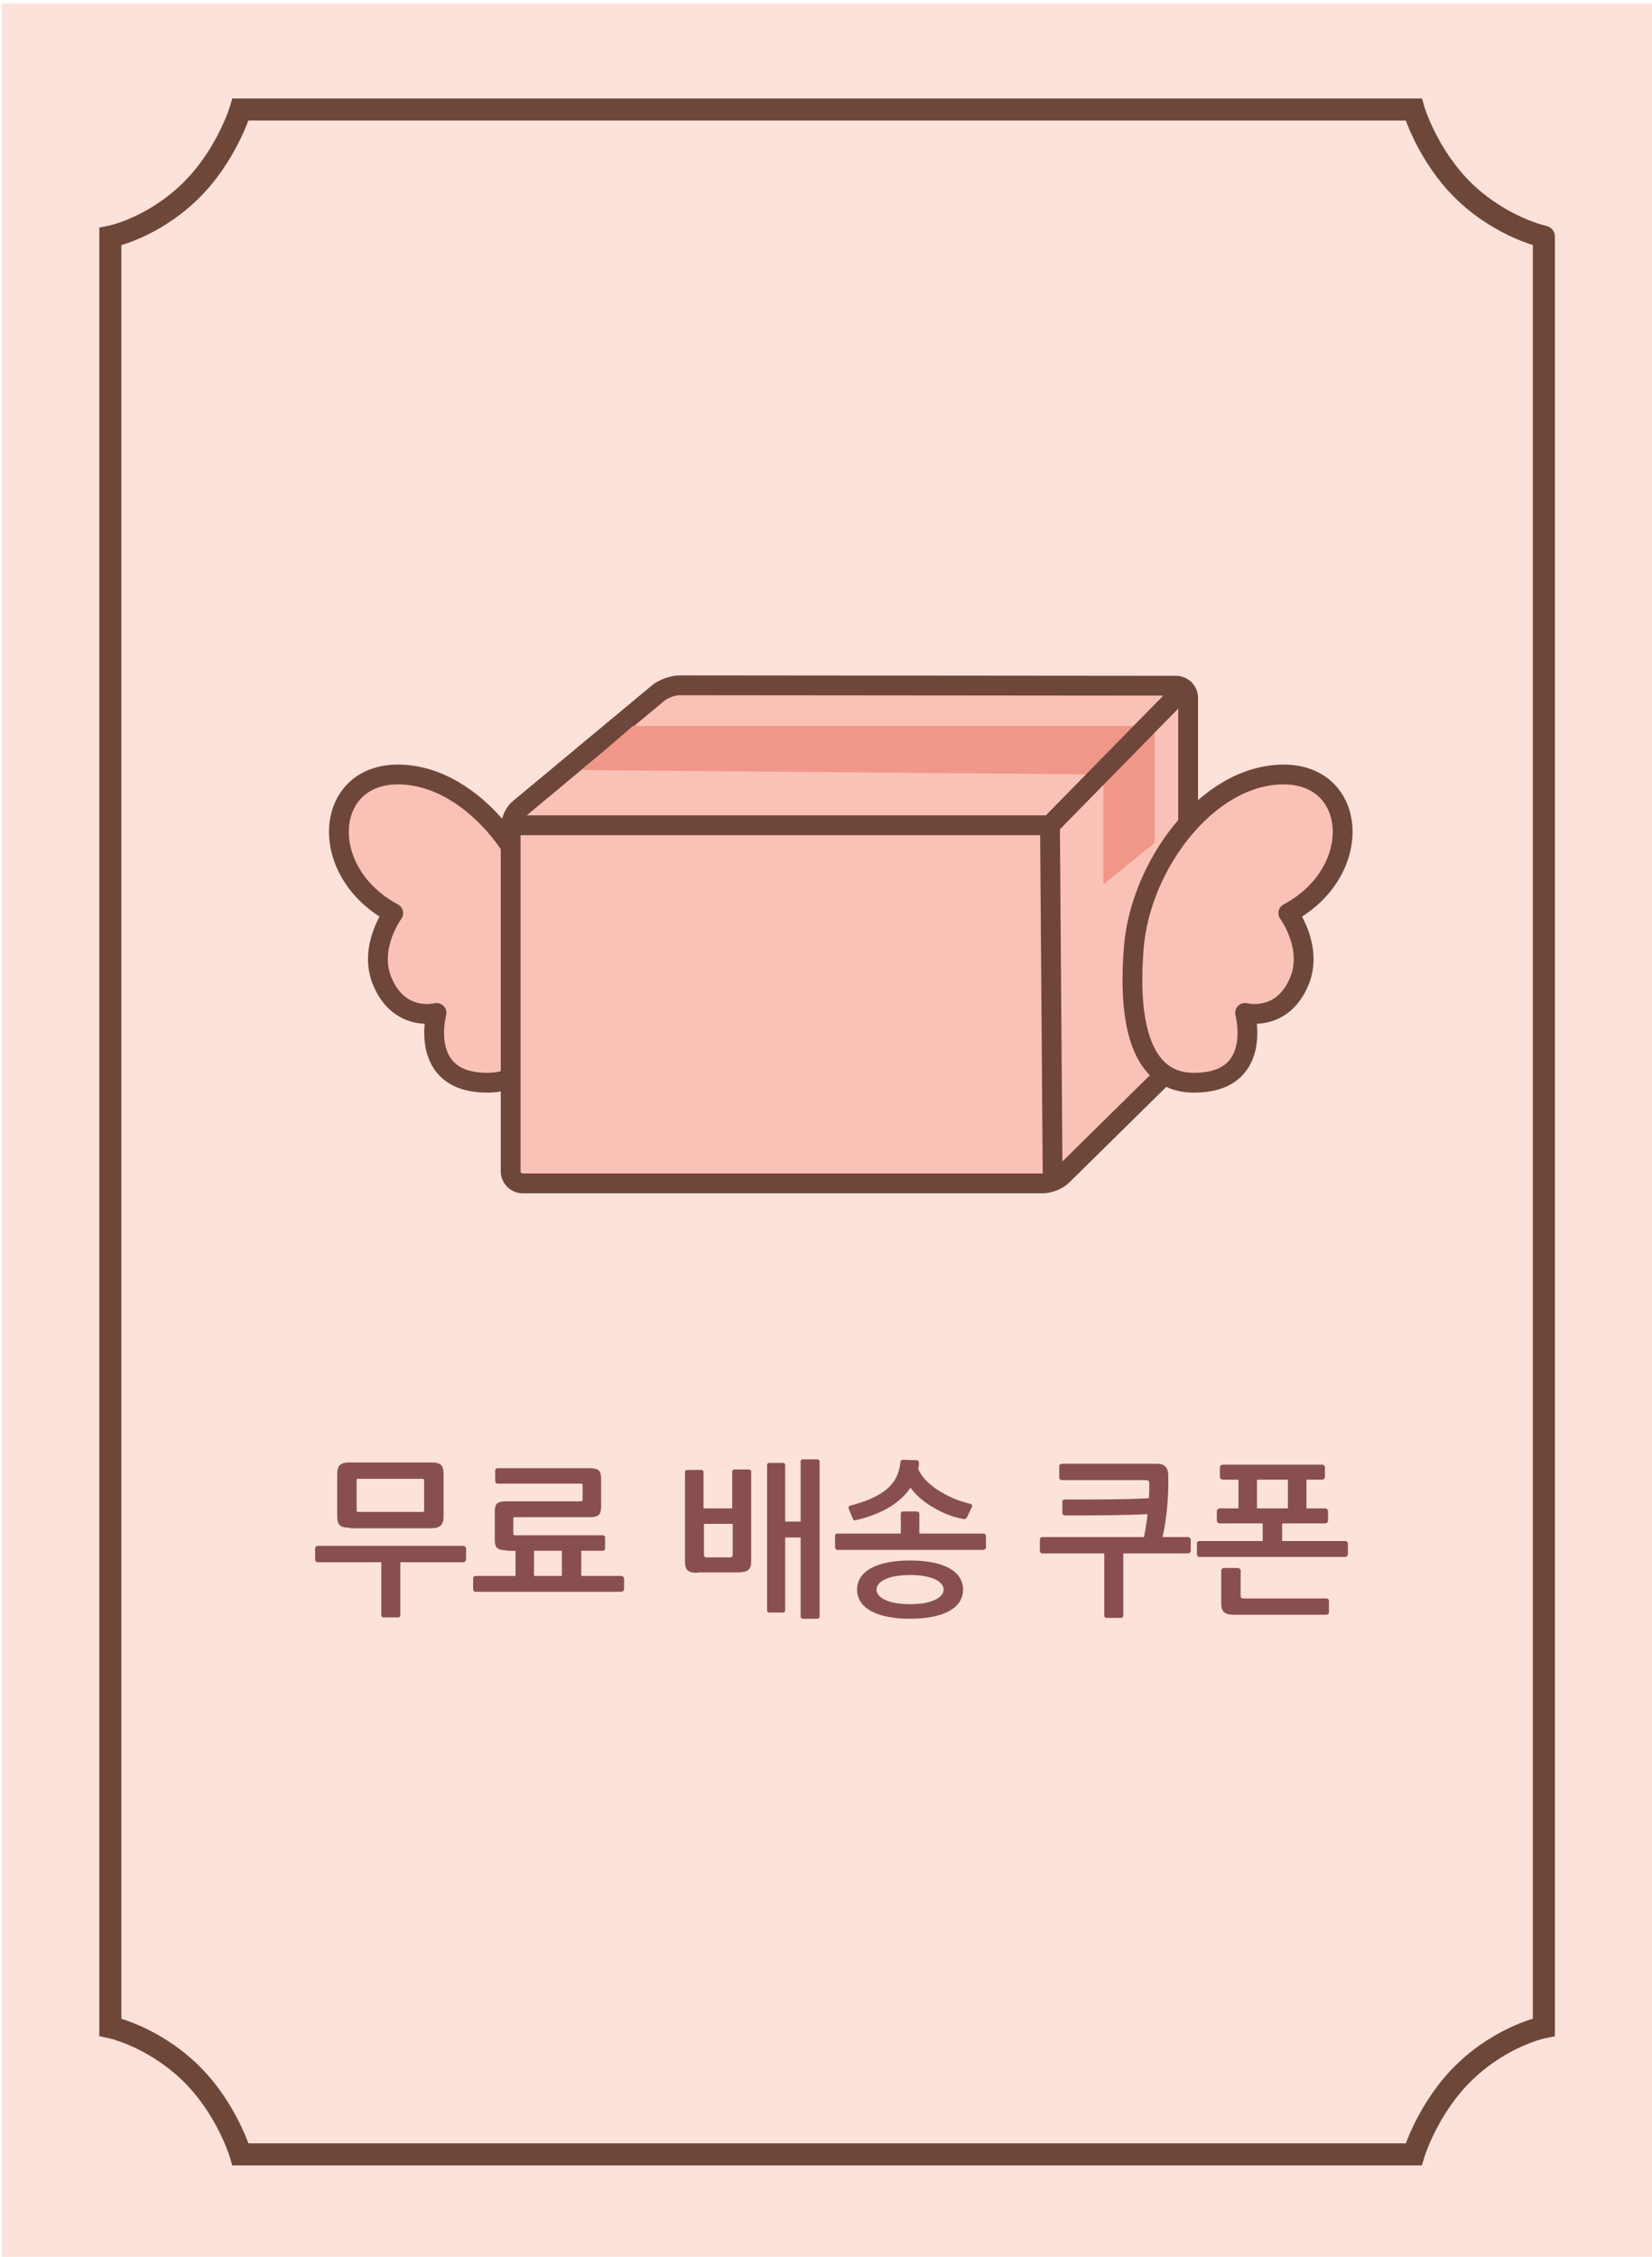 <?xml version="1.0" encoding="utf-8"?>
<!-- Generator: Adobe Illustrator 23.0.6, SVG Export Plug-In . SVG Version: 6.00 Build 0)  -->
<svg version="1.1" id="Layer_1" xmlns="http://www.w3.org/2000/svg" xmlns:xlink="http://www.w3.org/1999/xlink" x="0px" y="0px"
	 viewBox="0 0 374.3 511.1" style="enable-background:new 0 0 374.3 511.1;" xml:space="preserve">
<style type="text/css">
	.st0{fill:#FDE2DB;}
	.st1{fill:#FAC2B6;stroke:#6E473A;stroke-width:4.487;stroke-linecap:round;stroke-linejoin:round;stroke-miterlimit:10;}
	.st2{fill:#FAC2B6;}
	.st3{fill:none;stroke:#6E473A;stroke-width:4.487;stroke-miterlimit:10;}
	.st4{fill:#F19788;}
	.st5{fill:none;stroke:#6E4739;stroke-width:5;stroke-miterlimit:10;}
	.st6{enable-background:new    ;}
	.st7{fill:#894F4F;}
</style>
<rect x="0.4" y="0.8" class="st0" width="374.3" height="511.1"/>
<path class="st1" d="M124.1,214.5c-1.5-18.5-16.6-38.9-33.7-39.1c-17.1-0.2-18.7,22.1-1.3,31.4c0,0-5.7,7.7-2.5,15.4
	c3.9,9.4,12.3,7.2,12.3,7.2s-4.3,15.8,11.5,15.8C124.6,245.3,125.2,226.6,124.1,214.5z"/>
<g>
	<path class="st2" d="M153.9,155.2c-1.4,0-3.6,0.8-4.7,1.7l-31.5,26.2c-1.2,0.9-2,2.9-2,4.4v77.8c0,1.4,1.2,2.7,2.7,2.7h117.9
		c1.4,0,3.5-0.8,4.5-1.9l26.5-26.1c1.1-1.1,1.9-3,1.9-4.5V158c0-1.4-1.2-2.7-2.7-2.7L153.9,155.2L153.9,155.2z"/>
	<path class="st3" d="M153.9,155.2c-1.4,0-3.6,0.8-4.7,1.7l-31.5,26.2c-1.2,0.9-2,2.9-2,4.4v77.8c0,1.4,1.2,2.7,2.7,2.7h117.9
		c1.4,0,3.5-0.8,4.5-1.9l26.5-26.1c1.1-1.1,1.9-3,1.9-4.5V158c0-1.4-1.2-2.7-2.7-2.7L153.9,155.2L153.9,155.2z"/>
</g>
<line class="st3" x1="238.5" y1="266.6" x2="237.9" y2="186.9"/>
<polygon class="st4" points="143.4,164.4 131.9,174.4 250,175.4 250,200.3 261.6,190.9 261.6,164.4 "/>
<polyline class="st3" points="115.5,186.9 237.9,186.9 269,155.2 "/>
<path class="st1" d="M256.9,214.5c1.5-18.5,16.6-38.9,33.7-39.1c17.1-0.2,18.7,22.1,1.3,31.4c0,0,5.7,7.7,2.5,15.4
	c-3.9,9.4-12.3,7.2-12.3,7.2s4.3,15.8-11.5,15.8C256.4,245.3,255.9,226.6,256.9,214.5z"/>
<path class="st5" d="M332,43.6c-8.6-8.2-11.7-18.8-11.7-18.8H187.5H54.5c0,0-3.2,10.7-11.7,18.8c-8.6,8.2-17.8,10-17.8,10v202.5v0.5
	v202.5c0,0,9.2,1.9,17.8,10c8.6,8.2,11.7,18.8,11.7,18.8h132.9h132.9c0,0,3.2-10.7,11.7-18.8c8.6-8.2,17.8-10,17.8-10V256.6v-0.5
	V53.6C349.9,53.6,340.6,51.7,332,43.6z"/>
<g class="st6">
	<path class="st7" d="M90.7,353.8v12c0,0.3-0.2,0.5-0.5,0.5h-3.3c-0.3,0-0.5-0.2-0.5-0.5v-12H71.9c-0.3,0-0.5-0.3-0.5-0.6v-2.5
		c0-0.3,0.2-0.6,0.5-0.6H105c0.3,0,0.6,0.3,0.6,0.6v2.5c0,0.3-0.3,0.6-0.6,0.6H90.7z M79.3,346c-2.3,0-2.9-0.7-2.9-2.7v-9.5
		c0-1.9,0.8-2.6,2.7-2.6h18.5c2.3,0,2.9,0.6,2.9,2.7v9.5c0,1.9-0.8,2.7-2.7,2.7H79.3z M96.1,335.4c0-0.4-0.1-0.5-0.5-0.5H81.3
		c-0.4,0-0.5,0-0.5,0.5v6.5c0,0.5,0.1,0.5,0.5,0.5h14.3c0.4,0,0.5,0,0.5-0.5V335.4z"/>
	<path class="st7" d="M114.8,351.1c-2.2,0-2.7-0.6-2.7-2.5v-6.1c0-2,0.5-2.5,2.7-2.5h16.6c0.5,0,0.6,0,0.6-0.6v-2.9
		c0-0.6-0.1-0.5-0.6-0.5h-18.7c-0.3,0-0.5-0.3-0.5-0.5v-2.5c0-0.3,0.2-0.5,0.5-0.5h20.8c2.1,0,2.7,0.5,2.7,2.5v6.1
		c0,2-0.6,2.5-2.7,2.5h-16.7c-0.5,0-0.5,0-0.5,0.5v3c0,0.6,0.1,0.6,0.6,0.6h19.7c0.3,0,0.5,0.2,0.5,0.5v2.5c0,0.3-0.3,0.5-0.5,0.5
		h-4.9v5.7h9.1c0.3,0,0.6,0.3,0.6,0.6v2.4c0,0.3-0.3,0.6-0.6,0.6h-33.1c-0.3,0-0.5-0.3-0.5-0.6v-2.4c0-0.3,0.2-0.6,0.5-0.6h9.1v-5.7
		H114.8z M127.3,356.9v-5.7H121v5.7H127.3z"/>
	<path class="st7" d="M158.1,356.2c-2.3,0-2.9-0.6-2.9-2.7v-20.1c0-0.3,0.2-0.5,0.5-0.5h3.2c0.3,0,0.5,0.2,0.5,0.5v8.2h6.5v-8.3
		c0-0.3,0.2-0.5,0.5-0.5h3.3c0.3,0,0.5,0.2,0.5,0.5v20.3c0,1.7-0.6,2.5-2.9,2.5H158.1z M166,345.1h-6.5v7c0,0.4,0.2,0.6,0.7,0.6h5.1
		c0.5,0,0.7-0.2,0.7-0.6V345.1z M181.4,331c0-0.3,0.2-0.5,0.5-0.5h3.3c0.3,0,0.5,0.2,0.5,0.5v35.1c0,0.3-0.2,0.5-0.5,0.5h-3.3
		c-0.3,0-0.5-0.2-0.5-0.5v-17.9h-3.5v16.5c0,0.3-0.2,0.5-0.5,0.5h-3.1c-0.3,0-0.5-0.2-0.5-0.5v-32.9c0-0.3,0.2-0.5,0.5-0.5h3.1
		c0.3,0,0.5,0.2,0.5,0.5v12.8h3.5V331z"/>
	<path class="st7" d="M189.7,351c-0.3,0-0.5-0.3-0.5-0.6v-2.5c0-0.4,0.2-0.6,0.5-0.6h14.4v-4.5c0-0.3,0.2-0.5,0.5-0.5h3.1
		c0.3,0,0.6,0.2,0.6,0.5v4.5h14.5c0.3,0,0.6,0.3,0.6,0.6v2.5c0,0.3-0.3,0.6-0.6,0.6H189.7z M193.3,344.1l-1-2.4
		c-0.1-0.3,0-0.6,0.3-0.7c7.2-1.9,10.9-4.6,11.4-9.8c0-0.4,0.3-0.6,0.7-0.6l3,0.1c0.3,0,0.5,0.2,0.5,0.5c0,0.5,0,1-0.2,1.4
		c1.6,3.8,6.9,6.8,11.9,8c0.3,0.1,0.5,0.4,0.3,0.7l-1.1,2.3c-0.1,0.3-0.4,0.5-0.9,0.4c-4.1-0.7-9.5-3.6-11.9-7.1
		c-2.3,3.5-6.6,6-12.1,7.3C193.7,344.4,193.4,344.3,193.3,344.1z M206.2,366.6c-7.7,0-12-2.5-12-6.6c0-4.1,4.3-6.6,12-6.6
		s12,2.5,12,6.6C218.2,364.1,213.9,366.6,206.2,366.6z M198.6,360c0,1.8,2.6,3.3,7.6,3.3c5.1,0,7.6-1.6,7.6-3.3
		c0-1.8-2.6-3.3-7.6-3.3C201.2,356.7,198.6,358.2,198.6,360z"/>
	<path class="st7" d="M263.4,348.1h5.8c0.3,0,0.6,0.3,0.6,0.6v2.5c0,0.3-0.3,0.6-0.6,0.6h-14.7v14.1c0,0.3-0.2,0.5-0.5,0.5h-3.3
		c-0.3,0-0.5-0.2-0.5-0.5v-14.1h-14.1c-0.3,0-0.5-0.3-0.5-0.6v-2.5c0-0.3,0.2-0.6,0.5-0.6h23.1c0.3-1.5,0.6-3.2,0.8-5.2
		c-5.5,0.3-12.7,0.3-18.8,0.3c-0.3,0-0.5-0.3-0.5-0.6v-2.5c0-0.3,0.2-0.5,0.5-0.5c6.3,0,14.3,0,19.1-0.3c0.1-1.1,0.1-2.2,0.1-3.3
		c0-0.7-0.3-0.8-1.1-0.8h-18.7c-0.3,0-0.6-0.2-0.6-0.5v-2.7c0-0.3,0.3-0.5,0.6-0.5h21.6c1.6,0,2.5,0.8,2.5,2.7
		C264.8,339.3,264.3,344.2,263.4,348.1z"/>
	<path class="st7" d="M290.5,345v4h14.3c0.3,0,0.6,0.3,0.6,0.5v2.5c0,0.3-0.3,0.6-0.6,0.6h-33.1c-0.3,0-0.5-0.3-0.5-0.6v-2.5
		c0-0.3,0.2-0.5,0.5-0.5h14.4v-4h-9.8c-0.3,0-0.6-0.3-0.6-0.6v-2.2c0-0.3,0.4-0.6,0.6-0.6h4.3v-6.5H277c-0.3,0-0.6-0.3-0.6-0.6v-2.2
		c0-0.3,0.3-0.6,0.6-0.6h22.6c0.3,0,0.6,0.3,0.6,0.6v2.2c0,0.3-0.3,0.6-0.6,0.6h-3.6v6.5h4.3c0.3,0,0.6,0.3,0.6,0.6v2.2
		c0,0.3-0.3,0.6-0.6,0.6H290.5z M279.6,365.7c-2.3,0-2.9-0.8-2.9-2.7v-7.3c0-0.3,0.3-0.6,0.5-0.6h3.3c0.3,0,0.6,0.3,0.6,0.6v5.7
		c0,0.5,0.2,0.6,0.7,0.6h18.7c0.3,0,0.6,0.2,0.6,0.5v2.7c0,0.3-0.3,0.5-0.6,0.5H279.6z M284.8,335.1v6.5h7v-6.5H284.8z"/>
</g>
</svg>
